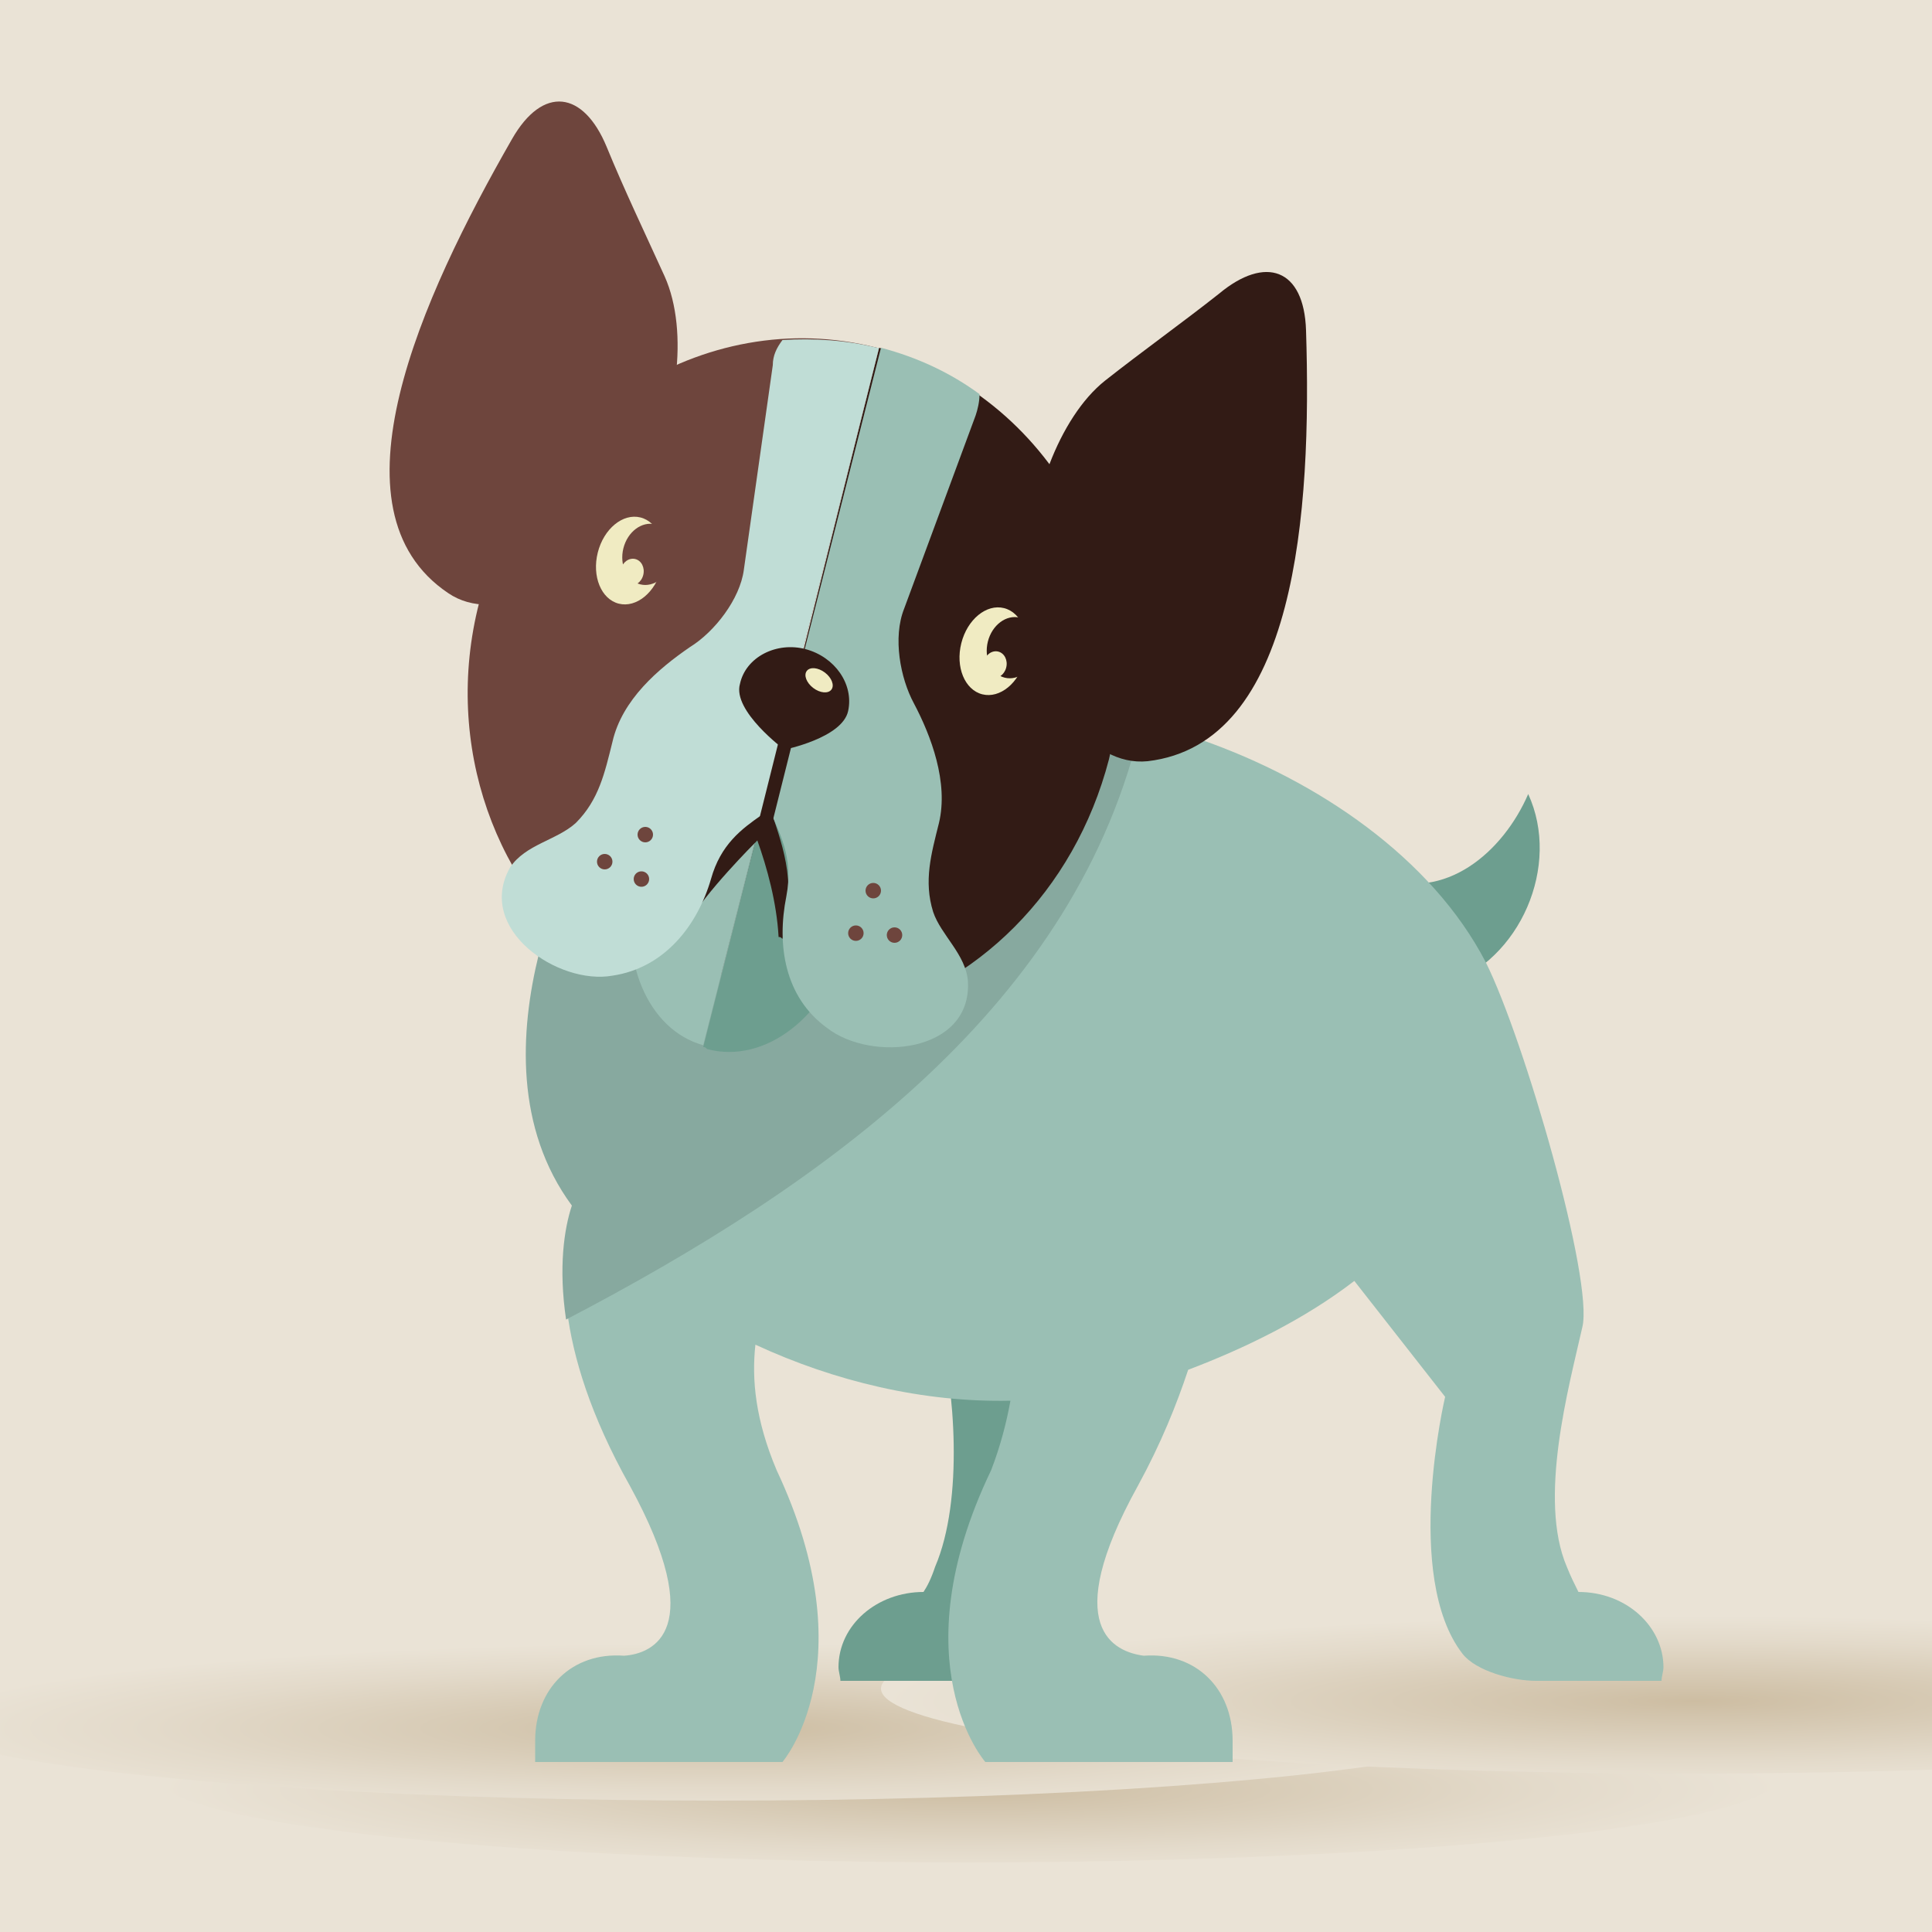 <?xml version="1.0" encoding="utf-8"?>
<!-- Generator: Adobe Illustrator 18.1.0, SVG Export Plug-In . SVG Version: 6.00 Build 0)  -->
<svg version="1.1" id="Layer_1" xmlns="http://www.w3.org/2000/svg" xmlns:xlink="http://www.w3.org/1999/xlink" x="0px" y="0px"
	 viewBox="0 0 100 100" enable-background="new 0 0 100 100" xml:space="preserve">
<rect fill="#EAE3D6" width="100" height="100"/>
<radialGradient id="SVGID_1_" cx="543.353" cy="6203.219" r="33.07" gradientTransform="matrix(1.268 0 0 0.134 -638.738 -738.619)" gradientUnits="userSpaceOnUse">
	<stop  offset="0" style="stop-color:#CDBDA2"/>
	<stop  offset="0.163" style="stop-color:#D2C4AC"/>
	<stop  offset="0.705" style="stop-color:#E3DACA"/>
	<stop  offset="1" style="stop-color:#EAE3D6"/>
</radialGradient>
<ellipse fill="url(#SVGID_1_)" cx="50.1" cy="92" rx="41.9" ry="4.4"/>
<radialGradient id="SVGID_2_" cx="533.175" cy="6179.661" r="33.07" gradientTransform="matrix(1.268 0 0 0.134 -638.738 -738.619)" gradientUnits="userSpaceOnUse">
	<stop  offset="0" style="stop-color:#CDBDA2"/>
	<stop  offset="0.163" style="stop-color:#D2C4AC"/>
	<stop  offset="0.705" style="stop-color:#E3DACA"/>
	<stop  offset="1" style="stop-color:#EAE3D6"/>
</radialGradient>
<ellipse fill="url(#SVGID_2_)" cx="37.2" cy="88.8" rx="41.9" ry="4.4"/>
<radialGradient id="SVGID_3_" cx="572.858" cy="6169.197" r="33.07" gradientTransform="matrix(1.268 0 0 0.134 -638.738 -738.619)" gradientUnits="userSpaceOnUse">
	<stop  offset="0" style="stop-color:#CDBDA2"/>
	<stop  offset="0.163" style="stop-color:#D2C4AC"/>
	<stop  offset="0.705" style="stop-color:#E3DACA"/>
	<stop  offset="1" style="stop-color:#EAE3D6"/>
</radialGradient>
<ellipse fill="url(#SVGID_3_)" cx="87.5" cy="87.4" rx="41.9" ry="4.4"/>
<g>
	<path fill="#6D9E8F" d="M71.4,45.4c3.4,1.3,6.4-1.3,7.7-4.3c1.7,3.7-0.4,8.6-4.3,9.9L71.4,45.4z"/>
	<g>
		<path fill="#6D9E8F" d="M47.8,82.4c0.2-0.3,0.4-0.7,0.6-1.3c1.5-3.5,1-9.3,0.2-12.4c-0.7-3.1,5.2-17.8,5.2-17.8l8.3,13.4l-6.3,8.1
			c0,0,1.1,9.3-2,13.3C53.1,86.6,51.2,87,50,87l-6.5,0c0-0.2-0.1-0.5-0.1-0.7C43.4,84.1,45.4,82.4,47.8,82.4z"/>
	</g>
	<g>
		<path fill="#9ABFB4" d="M81.1,81.1c-1.5-3.5,0.1-9.3,0.8-12.4c0.6-2.4-3-14.9-5-18.9c-2.8-5.4-8.7-9.4-14.7-11.5
			c-7.3-2.6-23.4-4.2-31.5,4.2c0,0-6.9,12-1,20c-0.7,2.3-1.2,7.1,2.9,14.4c4.1,7.5,1.2,8.7-0.3,8.8l0,0c-2.7-0.2-4.6,1.7-4.6,4.4
			v1.1h12.8c0,0,4.4-5.1-0.3-15.1c-1.1-2.6-1.3-4.7-1.1-6.5c4.1,1.9,8.7,3,13.2,2.9c-0.2,1.1-0.5,2.3-1,3.6
			c-4.8,10-0.3,15.1-0.3,15.1h12.8v-1.1c0-2.7-1.9-4.6-4.6-4.4l0,0c-1.5-0.2-4.4-1.4-0.3-8.8c1.2-2.2,2-4.2,2.6-6
			c2.9-1.1,6-2.6,8.6-4.6l4.7,6c0,0-2.2,9.3,0.9,13.3c0.7,0.9,2.6,1.4,3.8,1.4l6.5,0c0-0.2,0.1-0.5,0.1-0.7c0-2.1-1.9-3.9-4.4-3.9
			C81.5,82,81.3,81.6,81.1,81.1z"/>
	</g>
	<g>
		<path fill="#87A99F" d="M59.1,37.3c-8.1-2-21.4-2.3-28.5,5.1c0,0-6.9,12-1,20c-0.4,1.2-0.7,3.2-0.3,5.9
			C42.7,61.3,55.8,52,59.1,37.3z"/>
	</g>
	<g>
		<g>
			<path fill="#6E453D" d="M34.4,14.3c-1-2.2-2.1-4.5-3-6.7c-1.2-2.9-3.3-3.2-4.9-0.4c-4.7,8.2-9.7,19.2-3.3,23.5
				c2.5,1.7,6.4-0.5,8.2-3.2l1.9-3C35,21.8,35.7,17.2,34.4,14.3z"/>
		</g>
		<g>
			<path fill="#321B15" d="M57.2,19.7c1.9-1.5,4-3,5.9-4.5c2.4-2,4.4-1.3,4.5,1.9c0.3,9.4-0.5,21.4-8.2,22.3c-3,0.3-5.4-3.4-5.7-6.6
				l-0.3-3.5C53.2,26.1,54.8,21.6,57.2,19.7z"/>
		</g>
		<path fill="#6E453D" d="M31.8,49.7c0.1-0.2,0.3-0.4,0.7-0.3c0.4,0.1,0.8,0.2,1.1,0.3c0.3,0.1,0.5,0.1,0.8,0.2c0,0,0.1,0,0.1,0
			c0.9,0.2,1.9,0.4,2.8,0.6L45.5,18c0,0-0.1,0-0.1,0c-9-2.3-18.2,3.7-20.6,13.2c-1.9,7.4,0.9,14.9,6.4,18.9
			C31.3,49.9,31.5,49.7,31.8,49.7z"/>
		<path fill="#321B15" d="M39.2,53c-0.7,0-1.3-0.1-2-0.2c0.8,0.2,1.6,0.3,2.5,0.3c0,0,0,0,0,0C39.5,53,39.3,53,39.2,53z"/>
		<path fill="#321B15" d="M45.5,18l-8.1,32.4c1.4,0.4,2.8,0.8,4.1,1.5c0.3,0,0.5,0.1,0.8,0.1c0.4,0,0.8,0.1,1.3,0.2
			c0.1,0,0.2,0.1,0.3,0.2c0.2,0,0.3,0.1,0.5,0.2c6.1-1.5,11.2-6.4,13-13.3C59.6,29.9,54.4,20.4,45.5,18z"/>
		<g>
			<g>
				<path fill="#9ABFB4" d="M32.9,45.9c-0.9,3.7,0.6,7.4,3.5,8.2l3.5-13.8C36.9,39.8,33.8,42.2,32.9,45.9z"/>
				<path fill="#6D9E8F" d="M40.1,40.4c-0.1,0-0.1,0-0.2,0l-3.5,13.8c0.1,0,0.1,0,0.2,0.1c3,0.8,6.2-1.7,7.2-5.5
					C44.8,44.9,43.1,41.2,40.1,40.4z"/>
			</g>
			<g>
				<path fill="#321B15" d="M39.8,41.6c-0.2,0.2-0.3,0.3-0.5,0.4c-1.4,1.3-2.8,2.5-3.7,5.5c0,0.1,0,0.1-0.1,0.2c0,0,0.1,0.1,0.1,0.1
					c0.9-1.6,3.4-4.1,3.6-4.3c0.5,1.4,1,3.2,1.1,5c0.1,0,0.1,0,0.2,0.1C41.3,45.4,40.4,43.6,39.8,41.6z"/>
			</g>
			<path fill="#C0DDD6" d="M45.4,18c-1.6-0.4-3.3-0.5-4.9-0.4c-0.3,0.4-0.5,0.8-0.5,1.3l-1.5,10.6c-0.2,1.5-1.5,3.2-2.8,4
				c-1.6,1.1-3.5,2.7-4,4.9c-0.4,1.6-0.7,3-1.9,4.2c-1,0.9-2.6,1.1-3.4,2.3c-1.8,3.2,2.5,6.1,5.3,5.6c2.7-0.4,4.4-2.6,5.1-5
				c0.5-1.8,1.6-2.6,2.6-3.3L45.5,18C45.5,18,45.4,18,45.4,18z"/>
			<path fill="#9ABFB4" d="M50.1,50.8c-0.1-1.4-1.4-2.4-1.8-3.6c-0.5-1.6-0.1-3,0.3-4.6c0.5-2.1-0.4-4.5-1.3-6.2
				c-0.7-1.3-1.1-3.4-0.5-4.9l3.7-10c0.1-0.3,0.2-0.7,0.2-1.1c-1.5-1.1-3.2-1.9-5.1-2.4l-6.1,24.1c0.1-0.1,0.2-0.2,0.3-0.3
				c0.5,1.3,1.3,2.5,0.9,4.6c-0.5,2.5-0.1,5.2,2.1,6.8C45.1,55,50.3,54.5,50.1,50.8z"/>
		</g>
		<g>
			<g>
				<path fill="#321B15" d="M43.9,36.8c-0.3,1.4-3.3,2-3.3,2s-2.7-2-2.3-3.4c0.3-1.4,1.9-2.2,3.4-1.8C43.2,34,44.2,35.4,43.9,36.8z"
					/>
				
					<ellipse transform="matrix(0.797 0.604 -0.604 0.797 29.864 -18.453)" fill="#F0EBC2" cx="42.4" cy="35.2" rx="0.8" ry="0.5"/>
			</g>
			
				<rect x="39.9" y="37.4" transform="matrix(0.97 0.243 -0.243 0.97 10.94 -8.6)" fill="#321B15" width="0.7" height="5.2"/>
		</g>
		<g>
			
				<ellipse transform="matrix(0.97 0.244 -0.244 0.97 9.771 -11.524)" fill="#F0EBC2" cx="51.4" cy="33.7" rx="1.7" ry="2.3"/>
			
				<ellipse transform="matrix(0.97 0.244 -0.244 0.97 9.739 -11.757)" fill="#321B15" cx="52.4" cy="33.5" rx="1.3" ry="1.6"/>
			
				<ellipse transform="matrix(0.97 0.244 -0.244 0.97 9.938 -11.529)" fill="#F0EBC2" cx="51.5" cy="34.4" rx="0.6" ry="0.7"/>
		</g>
		<g>
			<ellipse transform="matrix(0.97 0.244 -0.244 0.97 8.044 -7.07)" fill="#F0EBC2" cx="32.6" cy="29" rx="1.7" ry="2.3"/>
			
				<ellipse transform="matrix(0.97 0.244 -0.244 0.97 8.036 -7.319)" fill="#6E453D" cx="33.5" cy="28.7" rx="1.3" ry="1.6"/>
			<ellipse transform="matrix(0.97 0.244 -0.244 0.97 8.216 -7.076)" fill="#F0EBC2" cx="32.7" cy="29.6" rx="0.6" ry="0.7"/>
		</g>
		<g>
			<circle fill="#6E453D" cx="45.2" cy="46.1" r="0.4"/>
			<circle fill="#6E453D" cx="46.3" cy="48.4" r="0.4"/>
			<circle fill="#6E453D" cx="44.3" cy="48.3" r="0.4"/>
		</g>
		<g>
			<circle fill="#6E453D" cx="33.4" cy="43.2" r="0.4"/>
			<circle fill="#6E453D" cx="31.3" cy="44.6" r="0.4"/>
			<circle fill="#6E453D" cx="33.2" cy="45.5" r="0.4"/>
		</g>
	</g>
</g>
</svg>
